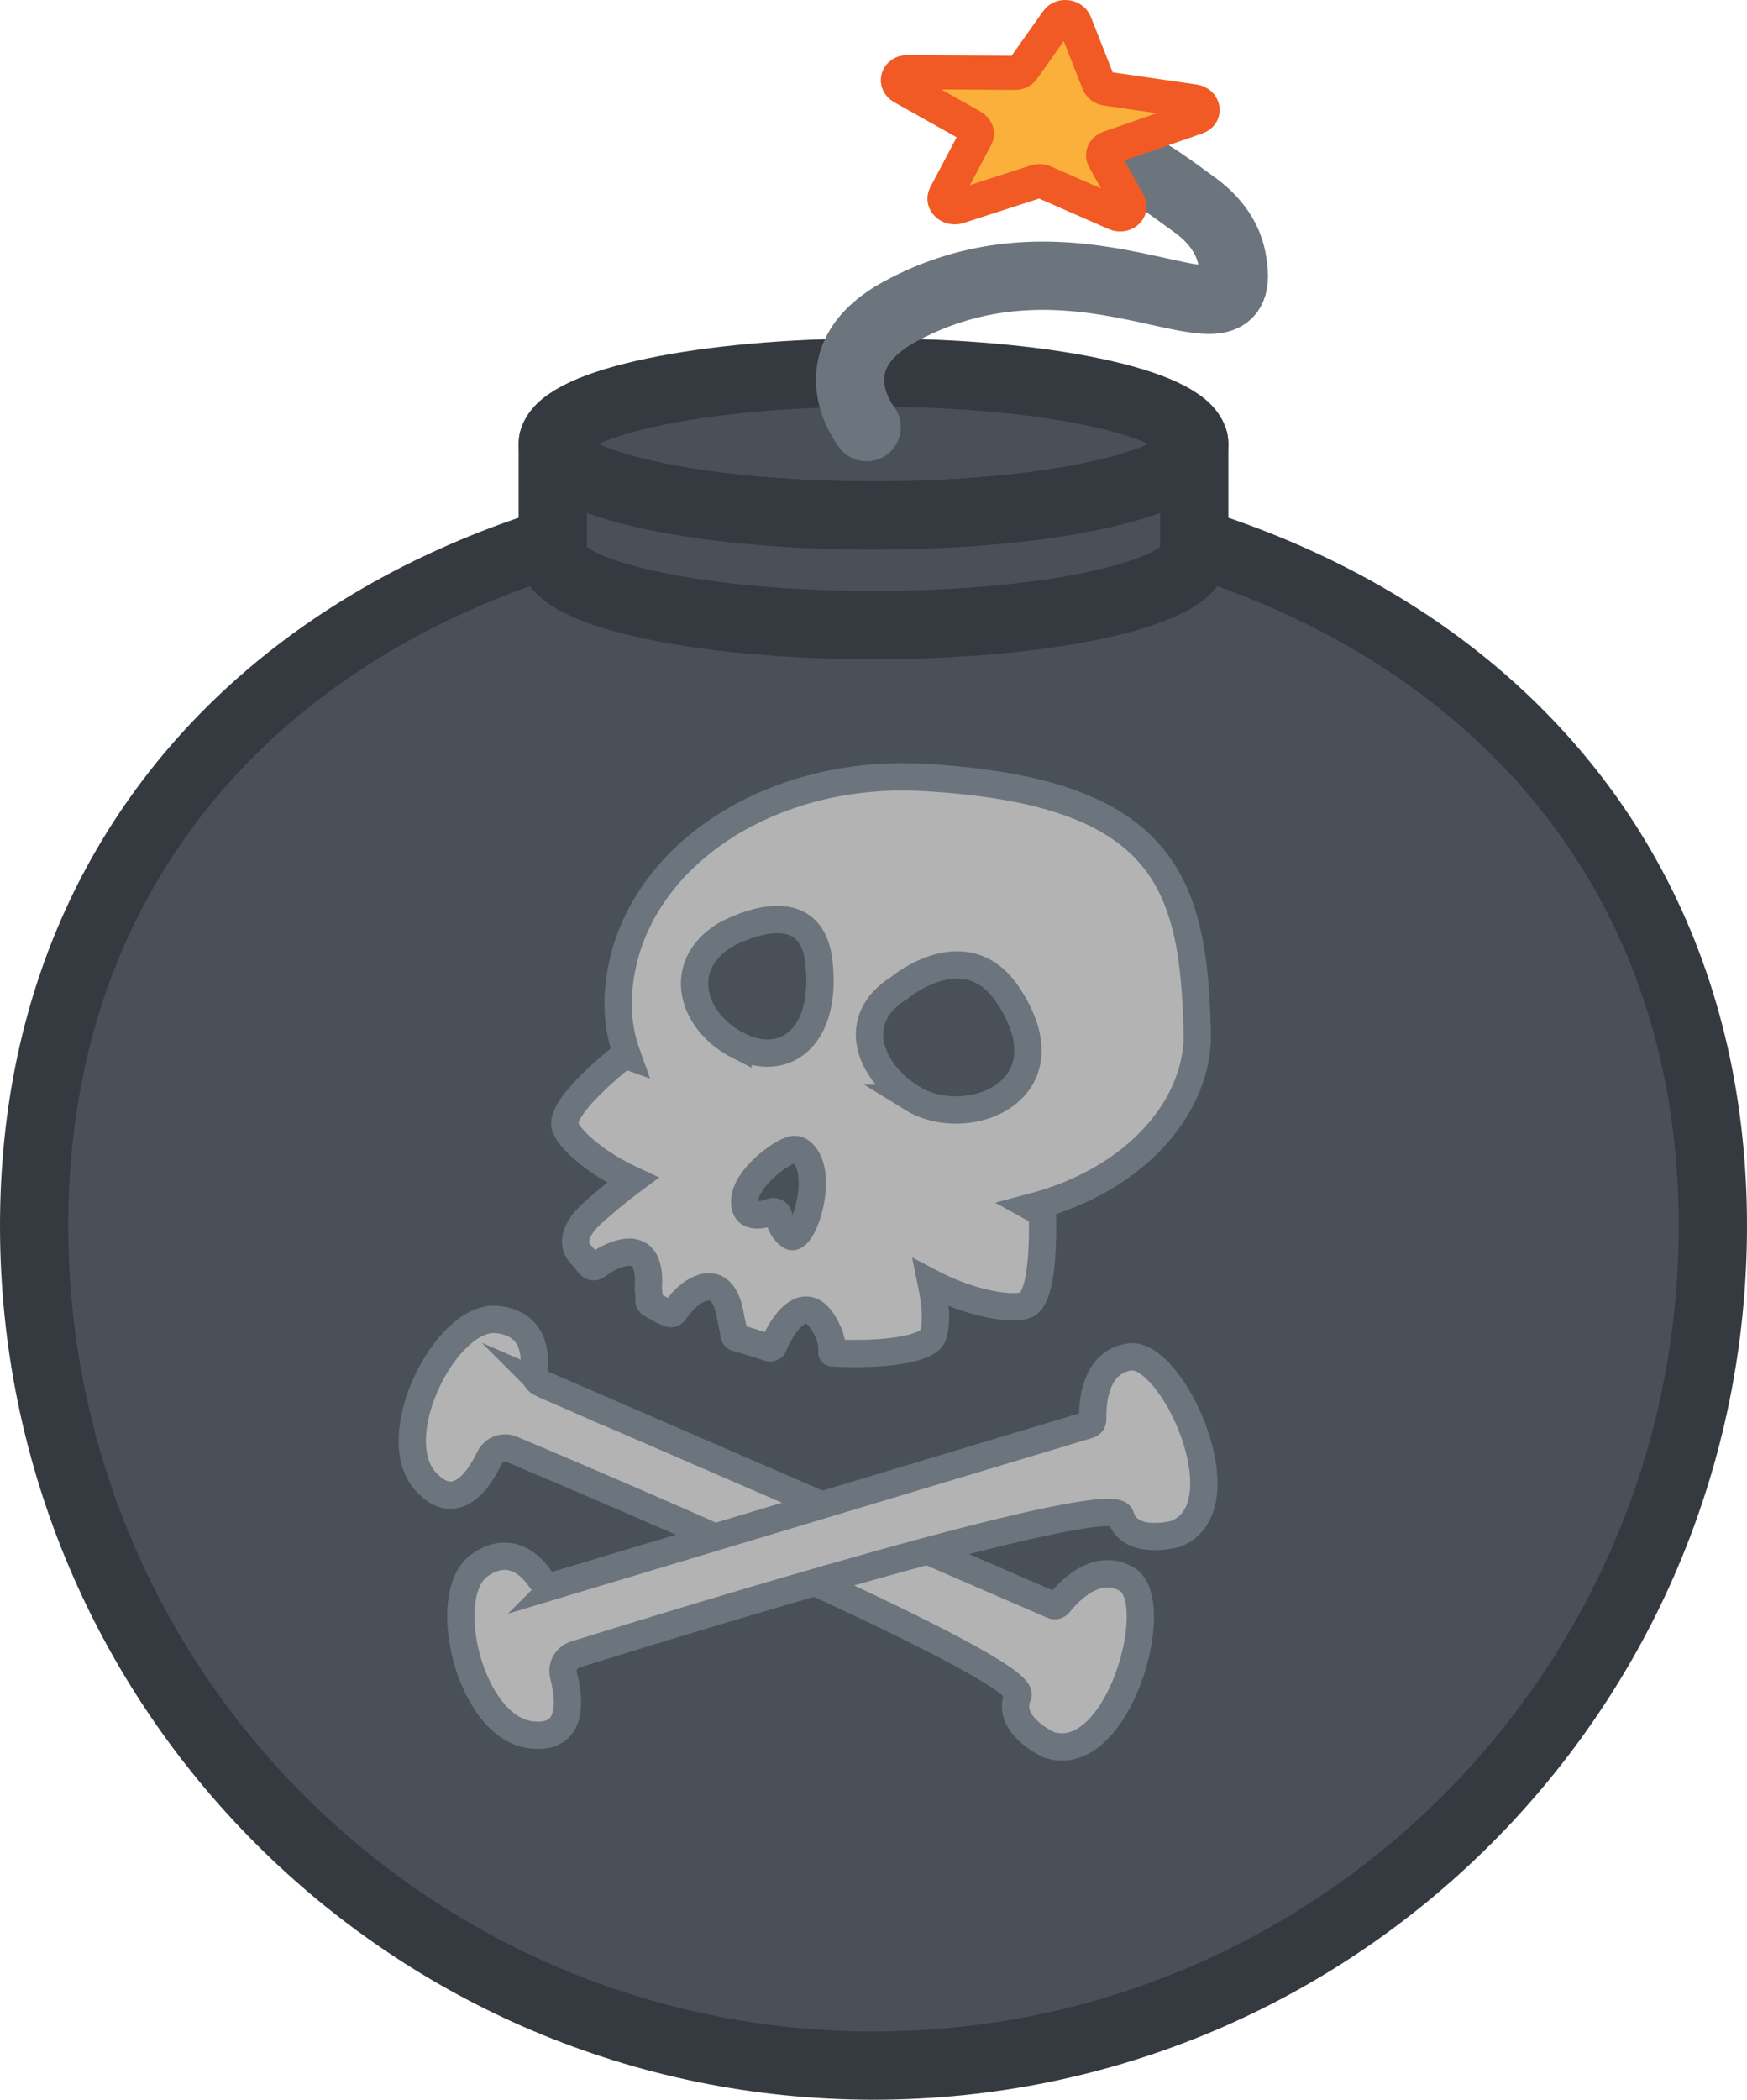 <?xml version="1.0" encoding="UTF-8"?>
<svg id="Warstwa_2" data-name="Warstwa 2" xmlns="http://www.w3.org/2000/svg" viewBox="0 0 256 307.57">
  <defs>
    <style>
      .cls-1 {
        fill: #495057;
      }

      .cls-1, .cls-2 {
        stroke: #343a40;
      }

      .cls-1, .cls-2, .cls-3 {
        stroke-width: 10px;
      }

      .cls-1, .cls-2, .cls-3, .cls-4 {
        stroke-miterlimit: 10;
      }

      .cls-2, .cls-3 {
        fill: none;
      }

      .cls-3, .cls-5, .cls-4 {
        stroke-linecap: round;
      }

      .cls-3, .cls-4 {
        stroke: #6c757d;
      }

      .cls-5 {
        fill: #fbb03b;
        stroke: #f15a24;
        stroke-linejoin: round;
        stroke-width: 5px;
      }

      .cls-4 {
        fill: #b3b3b3;
        stroke-width: 4px;
      }
    </style>
  </defs>
  <path class="cls-1" d="M251,179.57c0,67.93-55.07,123-123,123S5,247.5,5,179.57s55.07-107,123-107,123,39.07,123,107Z"/>
  <path class="cls-1" d="M175,65.04c0,3.23-6.55,6.11-16.85,8.03-8.16,1.53-18.67,2.44-30.15,2.44s-21.99-.91-30.15-2.44c-10.3-1.92-16.85-4.8-16.85-8.03,0-.24.03-.47.11-.7,1.61-5.46,21.99-9.77,46.89-9.77s45.28,4.31,46.89,9.77c.08.23.11.46.11.7Z"/>
  <path class="cls-3" d="M127,62.57s-8-10,5-17c27.57-14.85,51.84,8.66,48.5-7.8-.67-3.31-2.88-5.97-5.65-7.91-1.84-1.29-6.84-5.29-11.84-7.29"/>
  <path class="cls-2" d="M81.11,64.34c-.08.23-.11.46-.11.7"/>
  <path class="cls-2" d="M175,65.04c0-.24-.03-.47-.11-.7"/>
  <path class="cls-1" d="M175,65.04v16.06c0,1.49-1.39,2.9-3.91,4.19-7.25,3.69-23.81,6.28-43.09,6.28s-35.84-2.59-43.09-6.28c-2.52-1.28-3.91-2.7-3.91-4.19v-16.06c0,3.23,6.55,6.11,16.85,8.03,8.16,1.53,18.67,2.44,30.15,2.44s21.99-.91,30.15-2.44c10.3-1.92,16.85-4.8,16.85-8.03Z"/>
  <path class="cls-1" d="M81,81.1c0,1.49,1.39,2.9,3.91,4.19"/>
  <path class="cls-1" d="M171.09,85.29c2.52-1.28,3.91-2.7,3.91-4.19"/>
  <path class="cls-4" d="M175.43,151.16c-.51-21.79-4.64-35.28-40.08-37.28-23.43-1.32-43.44,12.56-44.72,31.56-.22,3.25.25,6.34,1.3,9.23-.14-.05-.27-.1-.41-.15,0,0-9.52,7.38-8.72,10.44.45,1.74,4.37,5.36,9.9,7.91-2.1,1.55-4.19,3.33-5.82,4.77-1.89,1.68-3.52,4.13-1.83,6.01.39.43.93,1.12,1.41,1.66.25.28.66.32.96.1l1.15-.81c.87-.45,6.93-3.98,6.44,3.86-.05.74.19,1.36.08,1.92-.05.26.1.53.33.66,1.02.58,1.52.86,2.62,1.34.26.11.56.04.73-.18l1.1-1.38c.8-1.11,5.92-5.58,7.16,1.95.18,1.09.36,1.41.53,2.66.03.22.08.44.3.5,1.42.38,3.75,1.13,4.79,1.48.29.09.62-.04.72-.32.89-2.34,4.77-9.2,7.99-1.96.56,1.25.55,1.98.54,2.99,0,.03.02.05.05.05,7.9.44,13.97-.64,14.7-2.43.72-1.77.45-4.76-.18-7.81,6.04,3.17,12.18,4.03,13.95,3.18,2.85-1.37,2.32-13.4,2.32-13.4-.53-.31-1.05-.6-1.56-.88,15.79-4.16,24.51-15.19,24.27-25.66ZM108.15,153.14c-6.78-3.46-9.24-11.65-1.92-16.17,0,0,12.51-7.17,13.77,3.93,1.26,11.11-5.07,15.69-11.85,12.23ZM115.79,181.03c-1.12-.78-1.53-1.99-1.67-2.86-.08-.51-.6-.81-1.08-.64-1.5.54-4.11,1.1-3.91-1.76.22-3.26,5.15-6.87,6.9-7.35.44-.12.9-.04,1.27.23,3.87,2.86.32,13.65-1.5,12.39ZM133.69,160.88c-6.48-4-9.24-11.65-1.92-16.17,0,0,9.79-8.25,15.96,1.08,9.3,14.05-6.04,20.03-14.05,15.09Z"/>
  <path class="cls-4" d="M79.43,202.7l74.81,32.43c.34.15.72.06.95-.23,1.24-1.58,5.49-6.3,10.01-3.51,5.37,3.32-1.32,27.48-11.48,24.2,0,0-6.45-2.91-4.56-7.23,1.69-3.88-61.15-30.58-74.16-36.06-1.26-.53-2.68.02-3.27,1.25-1.54,3.22-4.91,8.28-9.31,3.51-6.11-6.63,3-24.53,10.4-23.78,5.43.55,5.67,5.03,5.42,7.38-.1.87.4,1.7,1.2,2.05Z"/>
  <path class="cls-4" d="M81.47,232.17l78.08-23.47c.35-.11.59-.42.58-.79-.07-2.01.13-8.36,5.38-9.14,6.25-.93,16.71,21.85,6.84,25.89,0,0-6.81,1.94-8.15-2.58-1.21-4.06-66.45,16.07-79.93,20.28-1.3.41-2.03,1.74-1.69,3.06.9,3.46,1.59,9.5-4.85,8.69-8.95-1.13-13.53-20.67-7.39-24.88,4.5-3.09,7.58.18,8.9,2.14.49.73,1.4,1.04,2.24.79Z"/>
  <path class="cls-5" d="M142.48,18.53l-10.23-5.74c-1.21-.68-.71-2.23.71-2.22l15.77.1c.49,0,.94-.21,1.19-.56l4.99-7.05c.62-.88,2.21-.69,2.61.32l3.45,8.75c.18.45.64.78,1.18.86l12.82,1.86c1.44.21,1.73,1.87.41,2.33l-12.9,4.49c-.73.26-1.05.98-.7,1.61l3.59,6.43c.59,1.06-.69,2.09-1.92,1.55l-10.46-4.59c-.37-.16-.8-.19-1.18-.06l-11.4,3.68c-1.2.39-2.41-.69-1.89-1.68l4.51-8.54c.29-.54.05-1.2-.56-1.54Z"/>
</svg>
